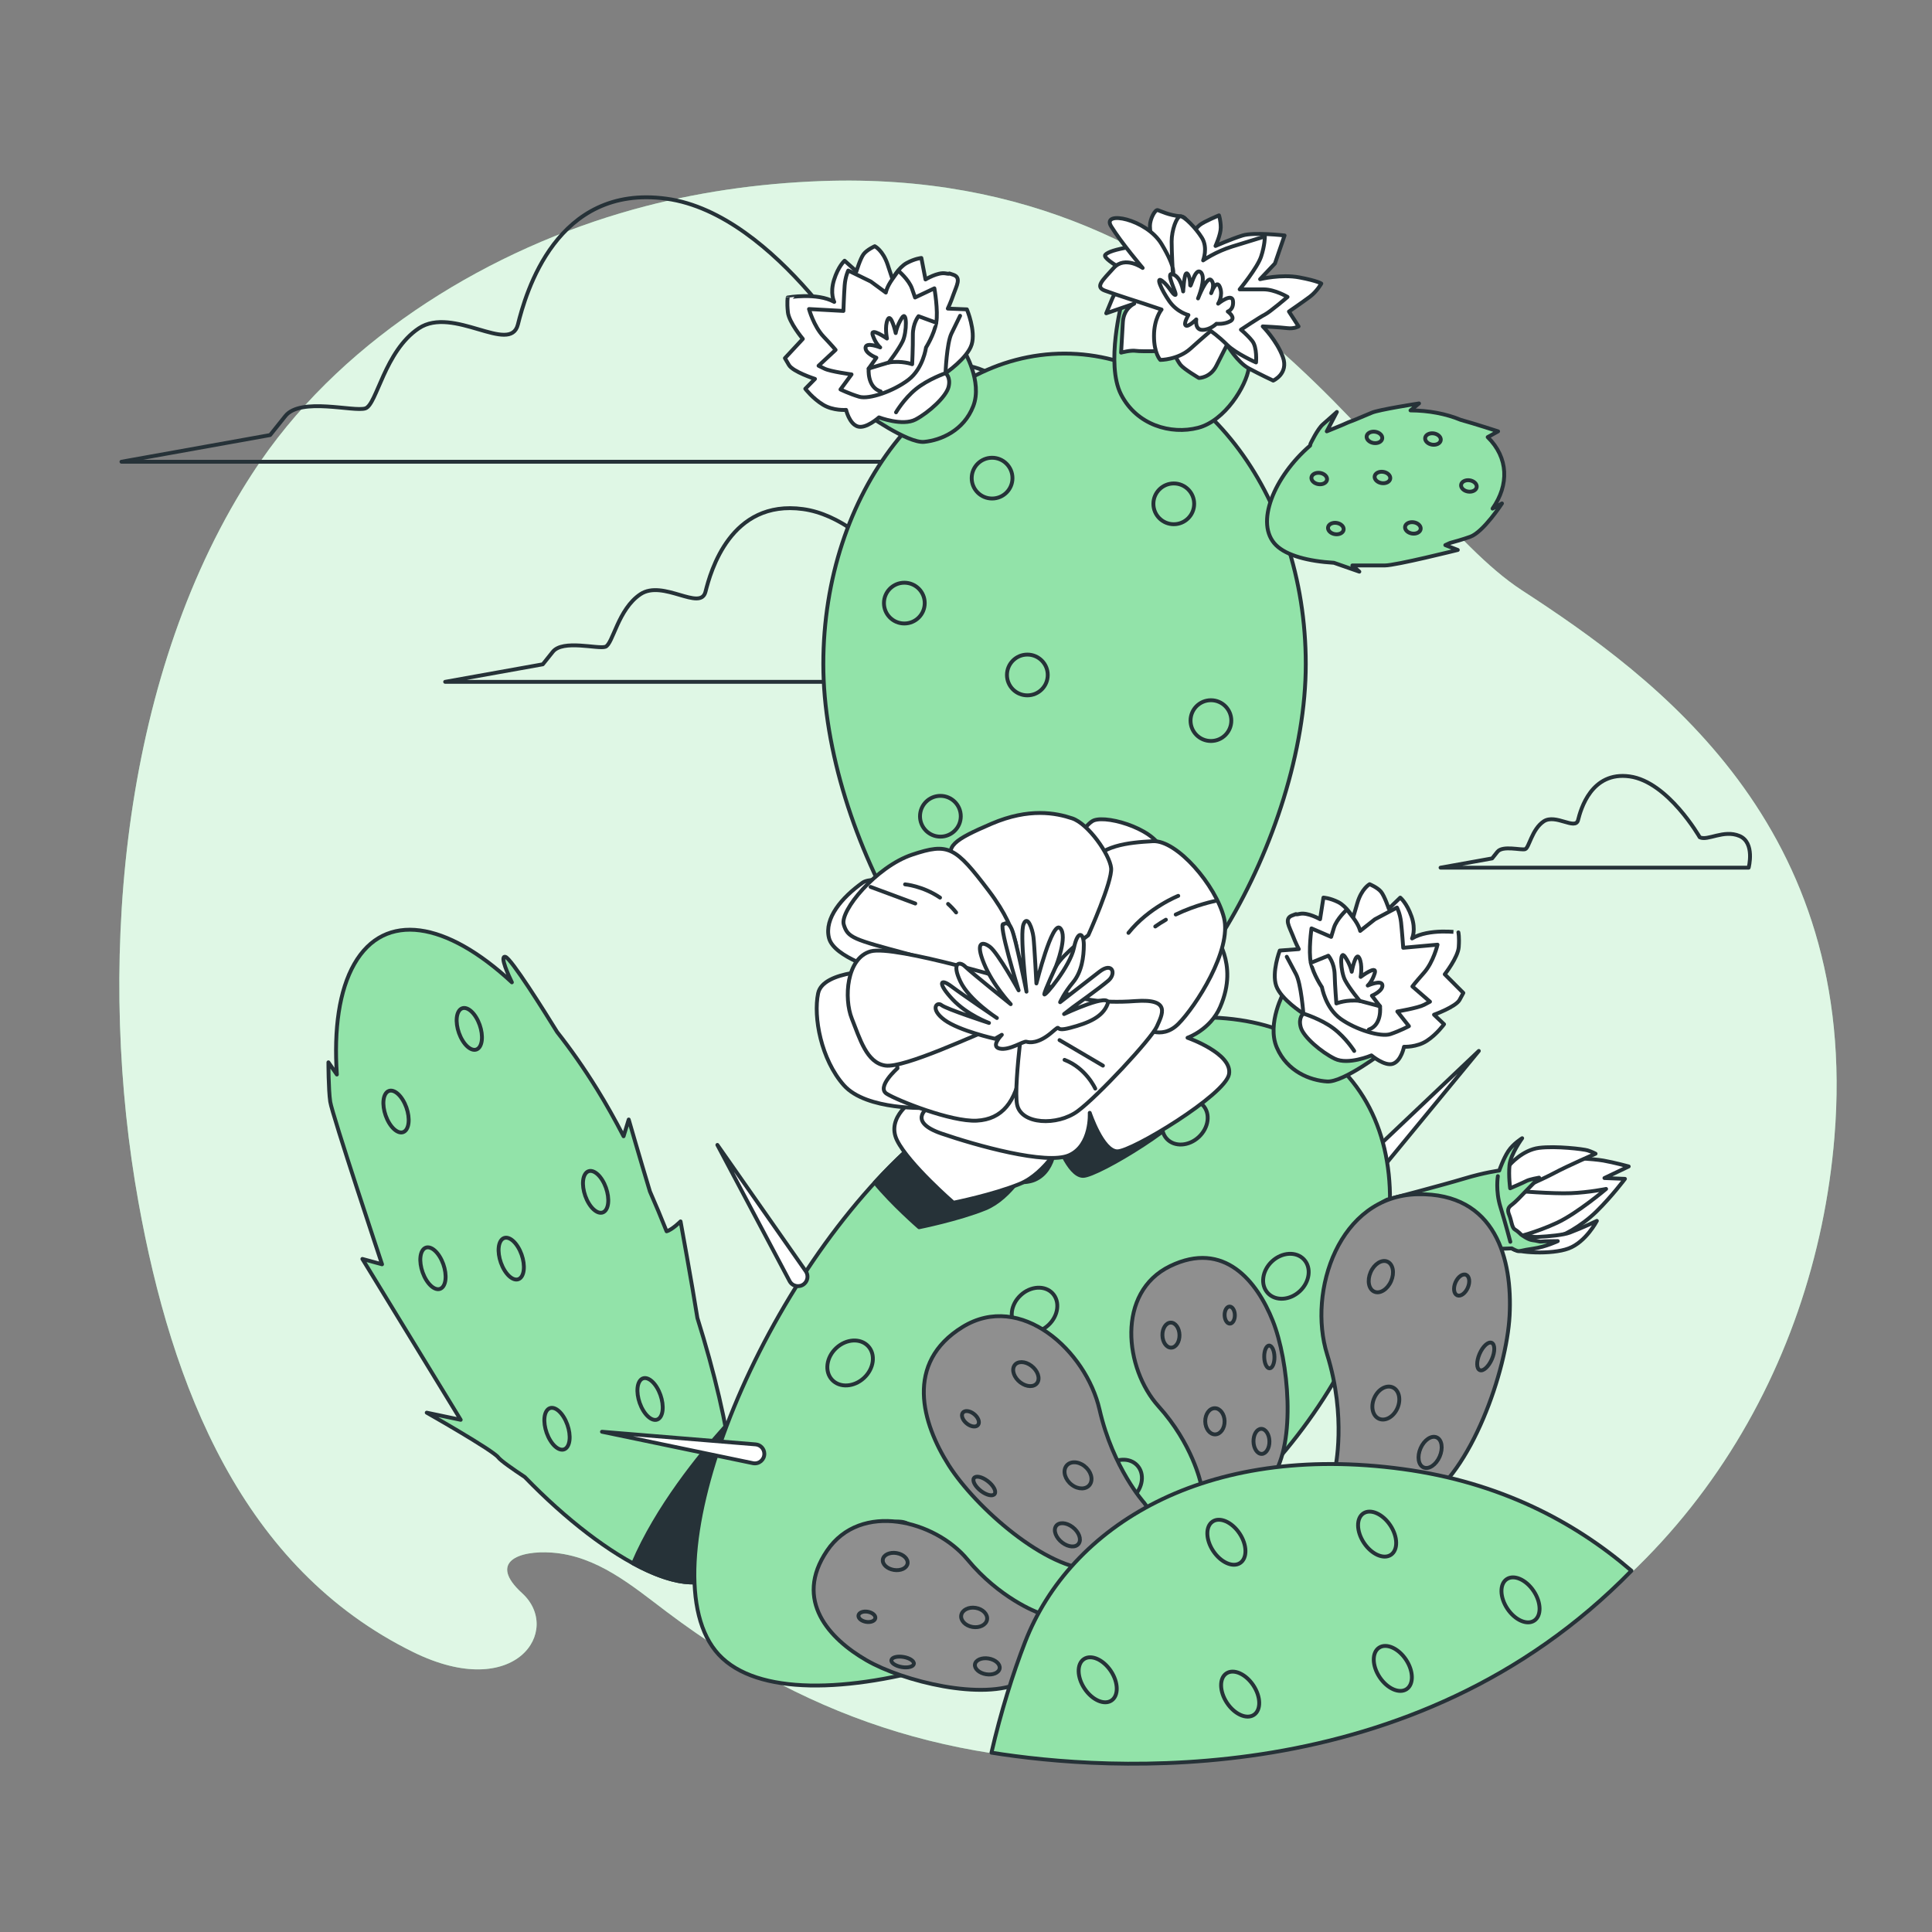 <?xml version="1.0" encoding="utf-8"?>
<!-- Generator: Adobe Illustrator 27.5.0, SVG Export Plug-In . SVG Version: 6.00 Build 0)  -->
<svg version="1.1" xmlns="http://www.w3.org/2000/svg" xmlns:xlink="http://www.w3.org/1999/xlink" x="0px" y="0px"
	 viewBox="0 0 500 500" style="enable-background:new 0 0 500 500;" xml:space="preserve">
<rect x="0" y="0" width="500" height="500" fill="#808080" stroke="none"/>
<g id="Background_Simple">
	<g>
		<path style="fill:#92E3A9;" d="M62.626,126.795c1.556-2.555,3.174-5.063,4.864-7.514c22.511-32.62,59.986-54.954,96.407-65.068
			c15.955-4.438,32.337-6.759,48.69-7.353c107.262-3.844,146.665,83.377,181.224,105.866
			c34.559,22.489,87.591,60.901,80.936,141.592c-5.049,61.352-40.438,120.015-105.072,146.71c-7.119,2.949-14.599,5.51-22.431,7.633
			c-14.569,3.953-30.359,6.435-47.372,7.181c-48.866,2.147-88.543-9.47-127.354-38.723c-9.022-6.8-17.995-14.47-29.702-15.31
			c-8.51-0.611-16.578,2.404-7.683,10.515c10.454,9.533-1.608,28.283-28.147,15.257c-44.325-21.757-62.558-68.698-71.148-116.43
			C25.295,252.564,30.406,179.702,62.626,126.795z"/>
		<path style="opacity:0.7;fill:#FFFFFF;" d="M62.626,126.795c1.556-2.555,3.174-5.063,4.864-7.514
			c22.511-32.62,59.986-54.954,96.407-65.068c15.955-4.438,32.337-6.759,48.69-7.353c107.262-3.844,146.665,83.377,181.224,105.866
			c34.559,22.489,87.591,60.901,80.936,141.592c-5.049,61.352-40.438,120.015-105.072,146.71c-7.119,2.949-14.599,5.51-22.431,7.633
			c-14.569,3.953-30.359,6.435-47.372,7.181c-48.866,2.147-88.543-9.47-127.354-38.723c-9.022-6.8-17.995-14.47-29.702-15.31
			c-8.51-0.611-16.578,2.404-7.683,10.515c10.454,9.533-1.608,28.283-28.147,15.257c-44.325-21.757-62.558-68.698-71.148-116.43
			C25.295,252.564,30.406,179.702,62.626,126.795z"/>
	</g>
</g>
<g id="Clouds">
	<path style="fill:none;stroke:#263238;stroke-linecap:round;stroke-linejoin:round;stroke-miterlimit:10;" d="M224.791,96.808
		c0,0-23.676-41.433-52.285-45.379c-28.609-3.946-36.501,24.663-38.474,32.555c-1.973,7.892-16.771-4.933-25.649,0.986
		c-8.878,5.919-10.852,19.73-13.811,20.717c-2.96,0.987-16.771-2.959-20.717,1.973c-3.946,4.933-3.946,4.933-3.946,4.933
		l-38.474,6.906h229.856c0,0,4.932-18.744-6.906-23.676C242.549,90.889,230.71,99.768,224.791,96.808z"/>
	<path style="fill:none;stroke:#263238;stroke-linecap:round;stroke-linejoin:round;stroke-miterlimit:10;" d="M242.186,161.558
		c0,0-15.549-27.21-34.337-29.802c-18.788-2.591-23.971,16.197-25.267,21.38c-1.296,5.183-11.014-3.239-16.844,0.648
		c-5.831,3.887-7.127,12.957-9.07,13.605c-1.944,0.648-11.014-1.944-13.605,1.296c-2.591,3.239-2.591,3.239-2.591,3.239
		l-25.267,4.535h150.953c0,0,3.239-12.309-4.535-15.549C253.847,157.671,246.073,163.502,242.186,161.558z"/>
	<path style="fill:none;stroke:#263238;stroke-linecap:round;stroke-linejoin:round;stroke-miterlimit:10;" d="M439.888,216.68
		c0,0-8.214-14.374-18.138-15.743c-9.925-1.369-12.663,8.556-13.347,11.294c-0.684,2.738-5.818-1.711-8.898,0.342
		c-3.08,2.053-3.764,6.845-4.791,7.187c-1.027,0.342-5.818-1.027-7.187,0.684c-1.369,1.711-1.369,1.711-1.369,1.711l-13.347,2.396
		h79.74c0,0,1.711-6.502-2.396-8.214C446.048,214.627,441.941,217.707,439.888,216.68z"/>
</g>
<g id="Cactus">
	<g>
		<g>
			<path style="fill:#92E3A9;stroke:#263238;stroke-linecap:round;stroke-linejoin:round;stroke-miterlimit:10;" d="
				M180.487,341.103c-1.406-8.9-4.359-25.005-4.359-25.005s-2.181,2.176-3.613,2.56c-1.386-3.489-2.828-6.937-4.316-10.313
				c-2.507-8.276-5.486-18.615-5.486-18.615l-1.333,4.332c-2.232-4.307-4.526-8.391-6.861-12.162
				c-3.365-5.436-6.83-10.372-10.328-14.811c-3.401-5.502-11.923-19.087-13.398-19.456c-1.61-0.402,0.98,5.144,1.681,6.593
				c-16.88-15.702-32.894-18.544-40.781-4.749c-3.908,6.835-5.309,16.859-4.513,28.607l-2.185-3.157c0,0,0,6.939,0.463,10.177
				c0.463,3.238,13.416,42.097,13.416,42.097l-5.089-1.388l25.443,41.634l-8.79-1.85c0,0,17.116,9.715,18.504,11.565
				c0.625,0.834,3.693,2.983,6.875,5.092c21.459,22.148,45.233,34.618,52.084,22.636
				C193.29,395.465,189.269,369.056,180.487,341.103z"/>
			<path style="fill:#263238;stroke:#263238;stroke-linecap:round;stroke-linejoin:round;stroke-miterlimit:10;" d="
				M187.901,404.889c3.508-6.136,3.025-19.473-0.16-35.746c-6.6,7.35-17.732,20.998-23.882,35.469
				C174.926,410.638,184.066,411.597,187.901,404.889z"/>
			<path style="fill:#92E3A9;stroke:#263238;stroke-linecap:round;stroke-linejoin:round;stroke-miterlimit:10;" d="
				M104.228,284.633c1.534,2.477,2,5.844,1.042,7.52c-0.958,1.676-2.978,1.026-4.512-1.452c-1.534-2.477-2-5.844-1.042-7.52
				C100.675,281.505,102.695,282.155,104.228,284.633z"/>
			<path style="fill:#92E3A9;stroke:#263238;stroke-linecap:round;stroke-linejoin:round;stroke-miterlimit:10;" d="
				M113.785,325.192c1.534,2.477,2,5.844,1.042,7.52c-0.958,1.676-2.978,1.026-4.512-1.452c-1.534-2.477-2-5.844-1.042-7.52
				C110.231,322.064,112.251,322.714,113.785,325.192z"/>
			<path style="fill:#92E3A9;stroke:#263238;stroke-linecap:round;stroke-linejoin:round;stroke-miterlimit:10;" d="
				M134.042,322.697c1.534,2.477,2,5.844,1.042,7.52c-0.958,1.676-2.978,1.026-4.512-1.452c-1.534-2.477-2-5.844-1.042-7.52
				S132.508,320.219,134.042,322.697z"/>
			<path style="fill:#92E3A9;stroke:#263238;stroke-linecap:round;stroke-linejoin:round;stroke-miterlimit:10;" d="
				M145.888,366.729c1.534,2.477,2,5.844,1.042,7.52c-0.958,1.676-2.978,1.026-4.512-1.452c-1.534-2.477-2-5.844-1.042-7.52
				C142.335,363.602,144.354,364.251,145.888,366.729z"/>
			<path style="fill:#92E3A9;stroke:#263238;stroke-linecap:round;stroke-linejoin:round;stroke-miterlimit:10;" d="
				M169.974,359.024c1.534,2.477,2,5.844,1.042,7.52c-0.958,1.676-2.978,1.026-4.512-1.452c-1.534-2.477-2-5.844-1.042-7.52
				C166.421,355.896,168.44,356.546,169.974,359.024z"/>
			<path style="fill:#92E3A9;stroke:#263238;stroke-linecap:round;stroke-linejoin:round;stroke-miterlimit:10;" d="
				M155.881,305.417c1.534,2.477,2,5.844,1.042,7.52c-0.958,1.676-2.978,1.026-4.512-1.452c-1.534-2.477-2-5.844-1.042-7.52
				C152.328,302.289,154.348,302.939,155.881,305.417z"/>
			<path style="fill:#92E3A9;stroke:#263238;stroke-linecap:round;stroke-linejoin:round;stroke-miterlimit:10;" d="
				M123.191,263.246c1.534,2.477,2,5.844,1.042,7.52c-0.958,1.676-2.978,1.026-4.512-1.452c-1.534-2.477-2-5.844-1.042-7.52
				C119.638,260.119,121.658,260.769,123.191,263.246z"/>
		</g>
		<g>
			<g>
				<path style="fill:#92E3A9;stroke:#263238;stroke-linecap:round;stroke-linejoin:round;stroke-miterlimit:10;" d="
					M337.933,171.867c0,44.381-33.697,102.423-62.43,102.423s-62.43-58.042-62.43-102.423c0-44.381,27.951-80.359,62.43-80.359
					S337.933,127.486,337.933,171.867z"/>
				<path style="fill:#92E3A9;stroke:#263238;stroke-linecap:round;stroke-linejoin:round;stroke-miterlimit:10;" d="
					M262.026,123.741c0,2.914-2.362,5.276-5.276,5.276c-2.914,0-5.276-2.362-5.276-5.276c0-2.914,2.362-5.276,5.276-5.276
					C259.664,118.465,262.026,120.827,262.026,123.741z"/>
				<path style="fill:#92E3A9;stroke:#263238;stroke-linecap:round;stroke-linejoin:round;stroke-miterlimit:10;" d="
					M239.318,156.083c0,2.914-2.362,5.276-5.276,5.276c-2.914,0-5.276-2.362-5.276-5.276c0-2.914,2.362-5.276,5.276-5.276
					C236.956,150.807,239.318,153.169,239.318,156.083z"/>
				<path style="fill:#92E3A9;stroke:#263238;stroke-linecap:round;stroke-linejoin:round;stroke-miterlimit:10;" d="
					M271.153,174.681c0,2.914-2.362,5.276-5.276,5.276c-2.914,0-5.276-2.362-5.276-5.276c0-2.914,2.362-5.276,5.276-5.276
					C268.791,169.405,271.153,171.767,271.153,174.681z"/>
				<path style="fill:#92E3A9;stroke:#263238;stroke-linecap:round;stroke-linejoin:round;stroke-miterlimit:10;" d="
					M248.649,211.246c0,2.914-2.362,5.276-5.276,5.276c-2.914,0-5.276-2.362-5.276-5.276c0-2.914,2.362-5.276,5.276-5.276
					C246.287,205.971,248.649,208.333,248.649,211.246z"/>
				<path style="fill:#92E3A9;stroke:#263238;stroke-linecap:round;stroke-linejoin:round;stroke-miterlimit:10;" d="
					M290.784,230.683c0,2.914-2.362,5.276-5.276,5.276s-5.276-2.362-5.276-5.276c0-2.914,2.362-5.276,5.276-5.276
					S290.784,227.77,290.784,230.683z"/>
				<path style="fill:#92E3A9;stroke:#263238;stroke-linecap:round;stroke-linejoin:round;stroke-miterlimit:10;" d="
					M318.663,186.493c0,2.914-2.362,5.276-5.276,5.276c-2.914,0-5.276-2.362-5.276-5.276s2.362-5.276,5.276-5.276
					C316.301,181.217,318.663,183.579,318.663,186.493z"/>
				<path style="fill:#92E3A9;stroke:#263238;stroke-linecap:round;stroke-linejoin:round;stroke-miterlimit:10;" d="
					M309.049,130.393c0,2.914-2.362,5.276-5.276,5.276c-2.914,0-5.276-2.362-5.276-5.276c0-2.914,2.362-5.276,5.276-5.276
					C306.687,125.117,309.049,127.479,309.049,130.393z"/>
			</g>
			<g>
				<path style="fill:#92E3A9;stroke:#263238;stroke-linecap:round;stroke-linejoin:round;stroke-miterlimit:10;" d="
					M385.013,113.124l2.692-1.492c0,0-5.895-1.927-9.675-2.97c-3.838-1.591-8.314-2.423-12.992-2.45l2.203-1.803
					c0,0-10.432,1.605-12.238,2.407c-0.662,0.294-2.405,1.021-4.346,1.823c-1.166,0.413-2.307,0.891-3.429,1.412
					c-2.136,0.877-3.86,1.581-3.86,1.581l2.608-5.016c0,0-2.207,2.006-3.611,3.21c-1.404,1.204-3.21,5.016-3.21,5.016l-0.101,0.481
					c-9.296,8.008-14.436,20.231-8.81,25.773c2.724,2.684,8.35,4.161,14.974,4.555c3.414,1.181,6.577,2.294,6.577,2.294
					l-1.806-1.605c0,0,5.617,0,8.426,0c2.809,0,18.858-4.012,18.858-4.012l-3.227-1.255c0.414-0.18,0.818-0.366,1.212-0.556
					c1.313-0.351,3.267-0.908,5.225-1.599c3.41-1.204,8.225-8.627,8.225-8.627l-2.432,1.337
					C390.562,125.498,390.433,118.463,385.013,113.124z"/>
				<path style="fill:#92E3A9;stroke:#263238;stroke-linecap:round;stroke-linejoin:round;stroke-miterlimit:10;" d="
					M372.118,114.868c-0.873,0.446-2.148,0.248-2.848-0.441c-0.7-0.689-0.559-1.61,0.314-2.055c0.873-0.446,2.148-0.249,2.848,0.441
					C373.131,113.502,372.991,114.422,372.118,114.868z"/>
				<path style="fill:#92E3A9;stroke:#263238;stroke-linecap:round;stroke-linejoin:round;stroke-miterlimit:10;" d="
					M356.972,114.445c-0.873,0.446-2.148,0.249-2.848-0.441s-0.559-1.61,0.314-2.056c0.873-0.446,2.148-0.249,2.848,0.441
					C357.986,113.079,357.845,113.999,356.972,114.445z"/>
				<path style="fill:#92E3A9;stroke:#263238;stroke-linecap:round;stroke-linejoin:round;stroke-miterlimit:10;" d="
					M359.046,124.823c-0.873,0.446-2.148,0.249-2.848-0.441c-0.7-0.689-0.559-1.61,0.314-2.056c0.873-0.446,2.148-0.249,2.848,0.441
					C360.059,123.457,359.919,124.377,359.046,124.823z"/>
				<path style="fill:#92E3A9;stroke:#263238;stroke-linecap:round;stroke-linejoin:round;stroke-miterlimit:10;" d="
					M342.684,125.095c-0.873,0.446-2.148,0.248-2.848-0.441c-0.7-0.689-0.559-1.61,0.314-2.056s2.148-0.249,2.848,0.441
					C343.697,123.729,343.557,124.649,342.684,125.095z"/>
				<path style="fill:#92E3A9;stroke:#263238;stroke-linecap:round;stroke-linejoin:round;stroke-miterlimit:10;" d="
					M346.98,138.038c-0.873,0.446-2.148,0.249-2.848-0.441c-0.7-0.689-0.559-1.61,0.314-2.056c0.873-0.446,2.148-0.249,2.848,0.441
					C347.993,136.672,347.853,137.592,346.98,138.038z"/>
				<path style="fill:#92E3A9;stroke:#263238;stroke-linecap:round;stroke-linejoin:round;stroke-miterlimit:10;" d="
					M366.917,137.871c-0.873,0.446-2.148,0.248-2.848-0.441c-0.7-0.689-0.559-1.61,0.314-2.056c0.873-0.446,2.148-0.248,2.848,0.441
					C367.931,136.505,367.791,137.425,366.917,137.871z"/>
				<path style="fill:#92E3A9;stroke:#263238;stroke-linecap:round;stroke-linejoin:round;stroke-miterlimit:10;" d="
					M381.418,127.011c-0.873,0.446-2.148,0.249-2.848-0.441c-0.7-0.689-0.559-1.61,0.314-2.056s2.148-0.248,2.848,0.441
					C382.432,125.645,382.291,126.565,381.418,127.011z"/>
			</g>
			<g>
				<path style="fill:#92E3A9;stroke:#263238;stroke-linecap:round;stroke-linejoin:round;stroke-miterlimit:10;" d="
					M249.452,90.703c0,0,4.893,8.052,2.425,14.407c-2.467,6.355-8.392,8.82-12.692,9.244c-4.3,0.424-15.267-7.44-15.267-7.44
					l23.988-18.854L249.452,90.703z"/>
				<path style="fill:#FFFFFF;stroke:#263238;stroke-linecap:round;stroke-linejoin:round;stroke-miterlimit:10;" d="
					M215.903,78.133c0,0-1.161-2.14-0.058-5.696c1.103-3.556,2.734-4.965,2.734-4.965l3.066,2.754c0,0,0.979-3.302,1.854-4.45
					c0.875-1.148,2.891-2.055,2.891-2.055s2.11,1.058,3.34,4.777s1.23,3.719,1.23,3.719s1.563-2.987,3.703-4.149
					c2.14-1.161,3.785-1.304,3.785-1.304l1.069,5.559c0,0,3.145-1.931,5.174-1.572c2.029,0.359-0.131-0.379,2.029,0.359
					c2.16,0.738,0.789,2.904,0.052,5.063c-0.738,2.16-1.482,3.686-1.482,3.686l4.939,0.203c0,0,2.335,5.546,1.232,9.102
					c-1.103,3.556-6.761,7.411-6.761,7.411s1.403,0.998,0.796,3.536s-5.123,6.635-8.522,8.442c-3.4,1.807-9.5-0.536-9.5-0.536
					s-3.387,3.073-5.546,2.335s-2.955-4.274-2.955-4.274s-3.289,0.287-5.964-1.332c-2.675-1.618-4.6-4.131-4.6-4.131l2.506-2.557
					c0,0-5.715-1.841-6.746-3.603s-1.031-1.762-1.031-1.762l4.633-4.984c0,0-3.588-4.268-3.868-6.923
					c-0.28-2.656-0.039-3.797-0.039-3.797S211.447,75.646,215.903,78.133z"/>
				<path style="fill:#FFFFFF;stroke:#263238;stroke-linecap:round;stroke-linejoin:round;stroke-miterlimit:10;" d="
					M218.275,80.471c0,0,0.15-4.258,0.32-6.581c0.17-2.323,0.928-3.879,0.928-3.879s4.278,2.085,5.833,2.843l3.899,2.862
					c0,0,0.18-1.356,1.706-3.5c1.526-2.144,1.526-2.144,1.526-2.144s2.732,2.294,3.529,4.607c0.798,2.313,0.798,2.313,0.798,2.313
					l5.006-2.373c0,0,1.026,5.794,0.478,8.895c-0.549,3.101-2.643,6.411-2.643,6.411s-0.719,5.425-4.558,8.366
					c-3.84,2.941-10.202,5.134-12.725,4.386s-4.856-1.885-4.856-1.885l2.862-3.899c0,0-5.425-0.719-6.98-1.477
					c-1.555-0.758-1.555-0.758-1.555-0.758l4.408-4.108c0,0-0.588-0.768-3.131-3.451c-2.542-2.683-3.748-7.12-3.748-7.12
					L218.275,80.471z"/>
				<path style="fill:#FFFFFF;stroke:#263238;stroke-linecap:round;stroke-linejoin:round;stroke-miterlimit:10;" d="
					M242.296,83.515l-4.582-1.68c0,0-1.501,1.788-1.469,4.952c0.032,3.164-0.177,7.471-0.177,7.471s-2.669-0.986-6.081-0.444
					c-3.413,0.541-5.174,1.572-5.174,1.572s-0.457,4.815,3.098,5.918"/>
				<path style="fill:#FFFFFF;stroke:#263238;stroke-linecap:round;stroke-linejoin:round;stroke-miterlimit:10;" d="
					M231.892,106.707c0,0,1.99-3.438,5.129-6.002c3.139-2.564,7.68-4.129,7.68-4.129s0.301-7.725,1.541-10.27
					c1.24-2.545,2.232-4.58,2.232-4.58"/>
				<path style="fill:#FFFFFF;stroke:#263238;stroke-linecap:round;stroke-linejoin:round;stroke-miterlimit:10;" d="
					M229.988,93.813c0,0,2.499-3.19,3.615-5.48c1.116-2.29,1.182-8.241-0.189-6.075c-1.37,2.166-1.605,3.941-1.605,3.941
					s-1.193-5.305-2.061-3.524c-0.868,1.781-0.203,4.939-0.203,4.939s-4.463-3.119-3.68-0.849s1.931,3.145,1.931,3.145
					s-3.686-1.482-3.798,0.039c-0.111,1.52,2.812,2.63,2.812,2.63l-1.997,2.805L229.988,93.813z"/>
			</g>
			<g>
				<path style="fill:#92E3A9;stroke:#263238;stroke-linecap:round;stroke-linejoin:round;stroke-miterlimit:10;" d="
					M290.367,78.136c0,0-4.299,16.064-0.226,23.983c4.073,7.919,12.897,10.408,19.911,8.598c7.014-1.81,12.444-10.86,13.123-15.386
					c0.679-4.525,0.453-11.992-9.503-17.196C303.716,72.932,292.177,74.063,290.367,78.136z"/>
				<g>
					<path style="fill:#FFFFFF;stroke:#263238;stroke-linecap:round;stroke-linejoin:round;stroke-miterlimit:10;" d="
						M293.535,78.588c0,0-2.715,1.131-2.941,4.751c-0.226,3.62-0.453,7.919-0.453,7.919s2.489-0.679,3.846-0.452
						c1.358,0.226,9.503,0,9.503,0s1.131,2.489,2.036,3.62c0.905,1.131,4.751,3.394,4.751,3.394s2.941,0,4.525-3.168
						c1.584-3.168,2.761-5.417,2.761-5.417s2.669,4.512,5.61,6.096c2.941,1.584,6.335,3.168,6.335,3.168s4.073-1.81,2.489-6.109
						s-5.204-7.919-5.204-7.919s4.525,0.226,6.335,0.452c1.81,0.226,2.941-0.452,2.941-0.452l-2.489-3.846
						c0,0,3.62-2.489,5.43-3.846c1.81-1.357,2.941-3.394,2.941-3.394s-0.905-0.679-5.657-1.584
						c-4.751-0.905-10.182,0.452-10.182,0.452l3.846-4.073l2.489-7.24c0,0-7.919-0.905-10.86,0
						c-2.941,0.905-7.014,2.715-7.014,2.715s1.358-2.941,1.358-4.751c0-1.81-0.453-3.168-0.453-3.168s-3.846,1.584-4.978,2.489
						c-1.131,0.905-2.941,3.394-2.941,3.394s0.854-5.398-2.062-5.64c-2.916-0.243-5.178-1.374-5.857-1.6
						c-0.679-0.226-2.036,2.263-2.036,4.073c0,1.81,0.905,6.788,0.905,6.788s-1.81-2.036-5.883-1.357
						c-4.073,0.679-5.883,1.357-6.561,2.036c-0.679,0.679,2.263,2.489,4.073,3.62c1.81,1.131,4.525,2.715,4.525,2.715
						s-5.204,1.131-6.788,4.978c-1.584,3.846-1.584,3.846-1.584,3.846L293.535,78.588z"/>
					<path style="fill:#FFFFFF;stroke:#263238;stroke-linecap:round;stroke-linejoin:round;stroke-miterlimit:10;" d="
						M303.545,70.977c0,0,0.978-1.304-2.934-7.825c-3.913-6.521-15.65-8.803-13.042-4.565c2.608,4.239,8.151,10.759,8.151,10.759
						s-4.565-3.26-7.499,0c-2.934,3.26-4.891,4.891-2.282,5.869c2.608,0.978,9.781,3.26,9.781,3.26l4.891,1.63
						c0,0-1.956,2.282-1.956,6.847c0,4.565,1.63,6.195,1.63,6.195s4.565,0,7.825-2.934c3.26-2.934,5.217-4.565,5.217-4.565
						s1.956,1.304,4.239,3.587c2.282,2.282,7.499,4.565,7.499,4.565s0.326-3.913-0.978-5.543c-1.304-1.63-2.934-2.934-2.934-2.934
						s4.891-3.261,6.195-3.912c1.304-0.652,5.869-4.565,5.869-4.565s-3.26-1.956-6.195-1.956c-2.934,0-6.195,0-6.195,0
						s4.565-5.543,5.543-8.477c0.978-2.934,0.978-5.217,0.978-5.217s-4.239,1.304-8.477,2.608c-4.239,1.304-7.499,3.586-7.499,3.586
						s1.304-3.26-0.326-5.869c-1.63-2.608-4.565-5.543-5.543-5.543c-0.978,0-2.282,3.586-2.282,6.521
						C303.219,65.434,303.545,70.977,303.545,70.977z"/>
					<path style="fill:none;stroke:#263238;stroke-linecap:round;stroke-linejoin:round;stroke-miterlimit:10;" d="M307.563,81.53
						c0,0-2.941-0.679-4.978-3.62c-2.036-2.941-3.62-6.562-1.81-5.204c1.81,1.357,2.715,3.62,3.394,3.62s-2.832-6.173-0.624-5.349
						c2.208,0.824,2.66,4.444,2.66,4.444s0.226-3.846,0.679-4.525c0.453-0.679,1.131,0.905,1.131,2.715
						c0,1.81,1.131-4.525,2.715-3.168c1.584,1.357-0.679,6.788-0.679,6.788s2.263-5.883,3.394-4.751c1.131,1.131,0,3.394,0,3.394
						s1.358-3.846,2.263-1.584c0.905,2.263-0.453,4.299-0.453,4.299s3.62-2.941,3.846-0.679c0.226,2.263-1.358,2.715-1.358,2.715
						s2.263,1.584,0.679,2.489c-1.584,0.905-3.62,0.679-3.62,0.679s-1.584,1.584-3.62,1.584c-2.036,0-1.584-2.715-1.584-2.715
						s-2.036,2.036-2.715,1.584S307.563,81.53,307.563,81.53z"/>
				</g>
			</g>
		</g>
		<g>
			<g>
				<path style="fill:#FFFFFF;stroke:#263238;stroke-linecap:round;stroke-linejoin:round;stroke-miterlimit:10;" d="
					M353.774,299.434l28.944-27.453l-25.353,30.8c-0.804,0.977-2.218,1.184-3.268,0.479l0,0
					C352.788,302.383,352.631,300.518,353.774,299.434z"/>
				<g>
					<path style="fill:#92E3A9;stroke:#263238;stroke-linecap:round;stroke-linejoin:round;stroke-miterlimit:10;" d="
						M319.313,389.5c-39.324,36.588-113.706,59.769-133.278,38.733c-19.572-21.035,8.901-93.556,48.225-130.145
						c39.324-36.589,90.242-45.786,113.728-20.544C371.474,302.788,358.636,352.912,319.313,389.5z"/>
					<path style="fill:#263238;stroke:#263238;stroke-linecap:round;stroke-linejoin:round;stroke-miterlimit:10;" d="
						M226.393,306.038c4.536,5.56,11.473,11.573,11.473,11.573s10.225-2.045,17.126-4.857c3.358-1.368,6.165-4.187,8.169-6.722
						c1.889,0.007,3.48-0.198,4.612-0.691c5.879-2.556,5.368-10.991,5.368-10.991s3.323,9.969,7.157,9.969
						c3.834,0,27.862-14.57,28.885-19.938c1.022-5.368-10.736-9.458-10.736-9.458s5.879-2.045,8.435-7.924
						c0.551-1.268,0.952-2.472,1.244-3.621c-23.296,1.018-50.608,13.07-73.867,34.711
						C231.582,300.58,228.958,303.242,226.393,306.038z"/>
					<path style="fill:#92E3A9;stroke:#263238;stroke-linecap:round;stroke-linejoin:round;stroke-miterlimit:10;" d="
						M310.248,294.253c-2.582,2.402-6.283,2.62-8.268,0.487c-1.985-2.133-1.501-5.81,1.081-8.212
						c2.582-2.402,6.283-2.62,8.268-0.487C313.313,288.174,312.83,291.851,310.248,294.253z"/>
					<path style="fill:#92E3A9;stroke:#263238;stroke-linecap:round;stroke-linejoin:round;stroke-miterlimit:10;" d="
						M266.123,304.291c-2.582,2.402-6.283,2.62-8.268,0.487c-1.985-2.133-1.501-5.81,1.081-8.212
						c2.582-2.402,6.283-2.62,8.268-0.487C269.188,298.213,268.704,301.889,266.123,304.291z"/>
					<path style="fill:#92E3A9;stroke:#263238;stroke-linecap:round;stroke-linejoin:round;stroke-miterlimit:10;" d="
						M271.33,342.931c-2.582,2.402-6.283,2.62-8.268,0.487c-1.985-2.133-1.501-5.81,1.081-8.212c2.582-2.402,6.283-2.62,8.268-0.487
						C274.395,336.852,273.911,340.528,271.33,342.931z"/>
					<path style="fill:#92E3A9;stroke:#263238;stroke-linecap:round;stroke-linejoin:round;stroke-miterlimit:10;" d="
						M223.602,356.6c-2.582,2.402-6.284,2.62-8.268,0.487c-1.985-2.133-1.501-5.81,1.081-8.212c2.582-2.402,6.283-2.62,8.268-0.487
						C226.667,350.521,226.183,354.198,223.602,356.6z"/>
					<path style="fill:#92E3A9;stroke:#263238;stroke-linecap:round;stroke-linejoin:round;stroke-miterlimit:10;" d="
						M235.081,403.472c-2.582,2.402-6.283,2.62-8.268,0.487c-1.985-2.133-1.501-5.81,1.081-8.212
						c2.582-2.402,6.283-2.62,8.268-0.487C238.147,397.394,237.663,401.07,235.081,403.472z"/>
					<path style="fill:#92E3A9;stroke:#263238;stroke-linecap:round;stroke-linejoin:round;stroke-miterlimit:10;" d="
						M293.227,387.451c-2.582,2.402-6.283,2.62-8.268,0.487c-1.985-2.133-1.501-5.81,1.081-8.212
						c2.582-2.402,6.283-2.62,8.268-0.487C296.293,381.372,295.809,385.049,293.227,387.451z"/>
					<path style="fill:#92E3A9;stroke:#263238;stroke-linecap:round;stroke-linejoin:round;stroke-miterlimit:10;" d="
						M336.385,334.162c-2.582,2.402-6.284,2.62-8.268,0.487c-1.985-2.133-1.501-5.81,1.081-8.212
						c2.582-2.402,6.284-2.62,8.268-0.487C339.451,328.083,338.967,331.76,336.385,334.162z"/>
				</g>
				<path style="fill:#FFFFFF;stroke:#263238;stroke-linecap:round;stroke-linejoin:round;stroke-miterlimit:10;" d="
					M204.346,331.55l-18.69-35.244l22.877,32.681c0.725,1.036,0.546,2.454-0.414,3.277l0,0
					C206.923,333.29,205.085,332.942,204.346,331.55z"/>
				<path style="fill:#FFFFFF;stroke:#263238;stroke-linecap:round;stroke-linejoin:round;stroke-miterlimit:10;" d="
					M278.002,412.561l39.389,6.321l-39.867-1.435c-1.264-0.046-2.288-1.043-2.366-2.305l0,0
					C275.061,413.569,276.446,412.312,278.002,412.561z"/>
				<path style="fill:#FFFFFF;stroke:#263238;stroke-linecap:round;stroke-linejoin:round;stroke-miterlimit:10;" d="
					M348.022,343.956l39.389,6.321l-39.867-1.435c-1.264-0.046-2.288-1.043-2.366-2.305v0
					C345.081,344.963,346.467,343.706,348.022,343.956z"/>
				<path style="fill:#FFFFFF;stroke:#263238;stroke-linecap:round;stroke-linejoin:round;stroke-miterlimit:10;" d="
					M194.849,378.666l-39.056-8.127l39.758,3.268c1.261,0.104,2.237,1.147,2.257,2.412l0,0
					C197.833,377.795,196.391,378.987,194.849,378.666z"/>
			</g>
			<g>
				<path style="fill:#92E3A9;stroke:#263238;stroke-linecap:round;stroke-linejoin:round;stroke-miterlimit:10;" d="
					M332.353,256.613c0,0-4.605,8.22-1.915,14.484c2.69,6.264,8.698,8.519,13.01,8.79c4.312,0.271,14.995-7.975,14.995-7.975
					l-24.638-17.995L332.353,256.613z"/>
				<path style="fill:#FFFFFF;stroke:#263238;stroke-linecap:round;stroke-linejoin:round;stroke-miterlimit:10;" d="
					M365.437,242.865c0,0,1.085-2.18-0.143-5.695c-1.228-3.515-2.908-4.865-2.908-4.865l-2.967,2.86c0,0-1.095-3.265-2.01-4.382
					c-0.915-1.117-2.962-1.952-2.962-1.952s-2.072,1.132-3.169,4.892c-1.098,3.76-1.098,3.76-1.098,3.76s-1.667-2.93-3.847-4.015
					c-2.18-1.085-3.828-1.17-3.828-1.17l-0.872,5.594c0,0-3.211-1.819-5.227-1.388c-2.015,0.431,0.117-0.383-2.015,0.431
					c-2.132,0.813-0.686,2.93,0.127,5.062c0.813,2.132,1.611,3.632,1.611,3.632l-4.929,0.377c0,0-2.138,5.625-0.91,9.14
					c1.228,3.515,7.018,7.168,7.018,7.168s-1.367,1.047-0.67,3.562c0.696,2.515,5.354,6.45,8.815,8.136s9.475-0.871,9.475-0.871
					s3.493,2.951,5.625,2.138c2.132-0.813,2.802-4.376,2.802-4.376s3.297,0.17,5.913-1.542c2.616-1.712,4.451-4.291,4.451-4.291
					l-2.595-2.467c0,0,5.647-2.041,6.615-3.839c0.968-1.797,0.968-1.797,0.968-1.797l-4.806-4.818c0,0,3.435-4.392,3.621-7.055
					c0.186-2.664-0.095-3.796-0.095-3.796S369.803,240.223,365.437,242.865z"/>
				<path style="fill:#FFFFFF;stroke:#263238;stroke-linecap:round;stroke-linejoin:round;stroke-miterlimit:10;" d="
					M363.15,245.286c0,0-0.3-4.25-0.552-6.566c-0.252-2.316-1.064-3.844-1.064-3.844s-4.201,2.234-5.729,3.047l-3.795,2.998
					c0,0-0.228-1.349-1.828-3.438s-1.601-2.089-1.601-2.089s-2.649,2.389-3.365,4.729c-0.715,2.34-0.715,2.34-0.715,2.34
					l-5.087-2.194c0,0-0.821,5.826-0.163,8.906c0.658,3.08,2.868,6.314,2.868,6.314s0.91,5.396,4.851,8.2
					c3.941,2.804,10.377,4.771,12.871,3.934c2.495-0.837,4.787-2.056,4.787-2.056l-2.998-3.795c0,0,5.396-0.91,6.923-1.722
					c1.528-0.813,1.528-0.813,1.528-0.813l-4.55-3.95c0,0,0.561-0.788,3.007-3.559c2.446-2.771,3.495-7.248,3.495-7.248
					L363.15,245.286z"/>
				<path style="fill:#FFFFFF;stroke:#263238;stroke-linecap:round;stroke-linejoin:round;stroke-miterlimit:10;" d="
					M339.25,249.176l4.519-1.841c0,0,1.563,1.734,1.643,4.897s0.441,7.46,0.441,7.46s2.632-1.079,6.062-0.659
					c3.429,0.42,5.227,1.388,5.227,1.388s0.627,4.796-2.888,6.024"/>
				<path style="fill:#FFFFFF;stroke:#263238;stroke-linecap:round;stroke-linejoin:round;stroke-miterlimit:10;" d="
					M350.468,271.986c0,0-2.111-3.366-5.338-5.817c-3.227-2.451-7.821-3.855-7.821-3.855s-0.574-7.71-1.903-10.209
					s-2.392-4.498-2.392-4.498"/>
				<path style="fill:#FFFFFF;stroke:#263238;stroke-linecap:round;stroke-linejoin:round;stroke-miterlimit:10;" d="
					M351.915,259.033c0,0-2.611-3.1-3.807-5.349c-1.196-2.249-1.472-8.194-0.026-6.077c1.446,2.116,1.744,3.882,1.744,3.882
					s1.005-5.344,1.936-3.594c0.93,1.749,0.377,4.929,0.377,4.929s4.35-3.275,3.648-0.978c-0.702,2.297-1.819,3.211-1.819,3.211
					s3.632-1.611,3.796-0.095c0.165,1.515-2.717,2.727-2.717,2.727l2.095,2.733L351.915,259.033z"/>
			</g>
			<g>
				<path style="fill:#FFFFFF;stroke:#263238;stroke-linecap:round;stroke-linejoin:round;stroke-miterlimit:10;" d="
					M405.389,299.56c0,0,6.799,0.308,9.571,0.798c2.772,0.49,6.549,1.518,6.549,1.518l-6.283,3.002l5.311,0.208
					c0,0-3.343,4.477-7.337,8.406c-3.995,3.929-9.292,6.762-11.338,6.96c-2.046,0.198-7.933-0.419-9.823-2.276
					c-1.89-1.858-2.603-7.214-1.212-10.647c1.391-3.433,4.354-6.273,6.167-7.242C398.805,299.316,405.389,299.56,405.389,299.56z"/>
				<path style="fill:#FFFFFF;stroke:#263238;stroke-linecap:round;stroke-linejoin:round;stroke-miterlimit:10;" d="
					M390.661,301.521c0,0,3.288-3.91,7.658-4.454c4.37-0.544,11.467,0.322,12.537,0.646c1.07,0.324,2.075,0.862,2.075,0.862
					s-7.269,3.17-10.615,4.96c-3.346,1.789-10.057,4.661-10.057,4.661s9.571,0.798,14.304,0.597
					c4.733-0.201,9.094-1.099,9.094-1.099s-7.395,6.286-12.703,8.766c-5.307,2.48-10.858,3.835-10.858,3.835
					s10.751-0.012,14.181-1.309c3.43-1.297,6.99-3.021,6.99-3.021s-2.821,5.453-7.302,7.132c-4.481,1.679-13.409,1.076-14.712-0.02
					c-1.303-1.096-3.193-2.954-3.193-2.954s-1.309-6.471-1.507-8.517c-0.198-2.046-0.061-4.808-0.061-4.808L390.661,301.521z"/>
				<path style="fill:#92E3A9;stroke:#263238;stroke-linecap:round;stroke-linejoin:round;stroke-miterlimit:10;" d="
					M358.978,310.464c0,0,14.503-3.802,19.88-5.429c5.377-1.626,9.154-2.098,9.154-2.098s1.047-3.07,2.338-5.015
					c1.29-1.945,3.586-3.352,3.586-3.352s-2.999,4.114-3.275,6.951c-0.276,2.837,0.165,6.008,0.165,6.008s3.356-1.436,4.192-1.883
					c0.836-0.447,3.3-0.869,3.3-0.869s-2.685,2.691-3.716,3.78c-1.031,1.089-2.406,2.542-3.307,3.203
					c-0.901,0.661-1.31,1.238-0.704,2.707c0.606,1.469,0.655,3.236,1.446,3.709c0.791,0.473,1.592,1.3,1.592,1.3
					s1.806,1.365,2.94,1.475c1.135,0.11,1.851,0.444,2.344,0.36s4.241-0.116,4.241-0.116s-3.142,1.501-6.312,1.942
					c-3.171,0.441-3.515,0.804-4.156,0.609c-0.642-0.194-1.433-0.668-1.433-0.668s-10.382,0.48-16.762-0.052
					c-6.38-0.532-10.236-0.054-14.73-1.416c-4.493-1.362-5.035-3.045-5.466-5.862C353.864,312.93,358.978,310.464,358.978,310.464z"
					/>
				<path style="fill:none;stroke:#263238;stroke-linecap:round;stroke-linejoin:round;stroke-miterlimit:10;" d="M390.873,321.377
					c0,0-1.251-4.813-2.56-9.027c-1.309-4.214-0.666-7.961-0.666-7.961"/>
			</g>
			<g>
				<path style="fill:#FFFFFF;stroke:#263238;stroke-linecap:round;stroke-linejoin:round;stroke-miterlimit:10;" d="
					M236.779,284.421c0,0-7.668,4.601-4.601,10.736c3.067,6.135,14.57,16.104,14.57,16.104s10.225-2.045,17.126-4.857
					c6.902-2.812,11.503-11.758,11.503-11.758S244.703,279.82,236.779,284.421z"/>
				<path style="fill:#FFFFFF;stroke:#263238;stroke-linecap:round;stroke-linejoin:round;stroke-miterlimit:10;" d="
					M228.088,251.191c0,0-15.081-0.256-16.359,5.879c-1.278,6.135,0.767,17.126,6.646,23.772c5.879,6.646,21.727,5.879,21.727,5.879
					s-5.368,3.579,3.579,6.646c8.947,3.067,27.095,8.18,32.974,5.624c5.879-2.556,5.368-10.992,5.368-10.992
					s3.323,9.969,7.157,9.969c3.834,0,27.862-14.57,28.885-19.938c1.022-5.368-10.736-9.458-10.736-9.458s5.879-2.045,8.435-7.924
					c2.556-5.879,2.045-10.48,1.022-13.803c-1.022-3.323-2.301-3.834-3.323-3.579s-22.75,0.767-22.75,0.767
					s10.225-17.638,9.969-23.261c-0.256-5.624-13.803-9.969-17.638-8.435c-3.834,1.534-13.548,20.705-14.059,22.239
					c-0.511,1.534-40.387-9.969-45.755-6.135c-5.368,3.834-9.969,9.202-8.691,14.314
					C215.818,247.867,228.088,251.191,228.088,251.191z"/>
				<path style="fill:#FFFFFF;stroke:#263238;stroke-linecap:round;stroke-linejoin:round;stroke-miterlimit:10;" d="
					M295.555,265.684c0,0,4.868,3.825,9.388-0.695c4.52-4.52,13.909-19.124,11.822-27.469c-2.086-8.345-12.17-20.167-18.429-19.82
					c-6.259,0.348-13.909,1.043-16.69,6.607c-2.782,5.563-10.431,20.515-13.909,23.992c-3.477,3.477-2.086,7.302,4.173,10.779
					C278.17,262.554,295.555,265.684,295.555,265.684z"/>
				<path style="fill:#FFFFFF;stroke:#263238;stroke-linecap:round;stroke-linejoin:round;stroke-miterlimit:10;" d="
					M281.647,242.039c0,0,6.259-13.909,5.911-17.386c-0.348-3.477-5.911-11.475-10.084-12.865
					c-4.173-1.391-11.127-2.782-20.863,1.391c-9.736,4.173-12.17,5.911-9.736,10.084c2.434,4.173,14.256,21.558,16.343,25.383
					c2.086,3.825,7.997,4.868,10.084,1.391C275.388,246.559,281.647,242.039,281.647,242.039z"/>
				<path style="fill:#FFFFFF;stroke:#263238;stroke-linecap:round;stroke-linejoin:round;stroke-miterlimit:10;" d="
					M263.218,248.645c0,0,1.391-6.607-7.302-18.081c-8.693-11.475-10.431-12.518-19.82-9.388
					c-9.388,3.13-18.777,14.604-17.734,18.081c1.043,3.477,2.434,3.825,16.69,7.65c14.256,3.825,24.34,10.084,26.426,8.693
					C263.566,254.209,263.218,248.645,263.218,248.645z"/>
				<path style="fill:#FFFFFF;stroke:#263238;stroke-linecap:round;stroke-linejoin:round;stroke-miterlimit:10;" d="
					M232.271,276.463c0,0-5.563,4.868-2.782,6.607c2.782,1.738,16.69,7.302,23.297,6.954c6.607-0.348,10.084-4.868,11.475-13.213
					c1.391-8.345,4.173-11.822,2.782-15.995c-1.391-4.173-1.391-4.173-1.391-4.173s-23.992,12.865-29.208,14.256
					C231.228,272.29,232.271,276.463,232.271,276.463z"/>
				<path style="fill:#FFFFFF;stroke:#263238;stroke-linecap:round;stroke-linejoin:round;stroke-miterlimit:10;" d="
					M264.609,254.557c0,0-33.033-10.084-39.292-8.345c-6.259,1.739-6.954,12.17-4.868,17.386c2.086,5.216,3.825,11.475,8.693,12.17
					c4.868,0.695,23.297-7.997,29.556-10.431C264.956,262.902,269.129,255.947,264.609,254.557z"/>
				<path style="fill:#FFFFFF;stroke:#263238;stroke-linecap:round;stroke-linejoin:round;stroke-miterlimit:10;" d="
					M265.652,256.643c0,0-3.477,23.992-2.434,29.208c1.043,5.216,10.431,5.563,15.647,1.739
					c5.216-3.825,19.124-18.777,20.515-21.906c1.391-3.129,3.825-7.302-5.564-6.607c-9.388,0.695-14.604-0.695-18.429-2.086
					c-3.465-1.26-6.073-3.661-8.86-1.259C266.238,255.981,265.947,256.283,265.652,256.643z"/>
				<g>
					<path style="fill:#FFFFFF;stroke:#263238;stroke-linecap:round;stroke-linejoin:round;stroke-miterlimit:10;" d="
						M225.311,229.534c0,0,8.92,3.304,11.563,4.295"/>
					<path style="fill:#FFFFFF;stroke:#263238;stroke-linecap:round;stroke-linejoin:round;stroke-miterlimit:10;" d="
						M245.36,233.932c0.723,0.65,1.425,1.383,2.085,2.209"/>
					<path style="fill:#FFFFFF;stroke:#263238;stroke-linecap:round;stroke-linejoin:round;stroke-miterlimit:10;" d="
						M234.231,228.873c0,0,4.546,0.379,9.048,3.431"/>
					<path style="fill:#FFFFFF;stroke:#263238;stroke-linecap:round;stroke-linejoin:round;stroke-miterlimit:10;" d="
						M301.731,238.017c-0.929,0.533-1.853,1.118-2.749,1.758"/>
					<path style="fill:#FFFFFF;stroke:#263238;stroke-linecap:round;stroke-linejoin:round;stroke-miterlimit:10;" d="
						M314.509,233.168c0,0-4.867,0.936-10.232,3.512"/>
					<path style="fill:#FFFFFF;stroke:#263238;stroke-linecap:round;stroke-linejoin:round;stroke-miterlimit:10;" d="
						M304.929,231.847c0,0-7.598,2.973-12.884,9.581"/>
					
						<line style="fill:#FFFFFF;stroke:#263238;stroke-linecap:round;stroke-linejoin:round;stroke-miterlimit:10;" x1="274.205" y1="269.178" x2="285.437" y2="275.785"/>
					<path style="fill:#FFFFFF;stroke:#263238;stroke-linecap:round;stroke-linejoin:round;stroke-miterlimit:10;" d="
						M283.455,281.731c0,0-2.361-5.303-7.953-7.442"/>
				</g>
				<path style="fill:#FFFFFF;stroke:#263238;stroke-linecap:round;stroke-linejoin:round;stroke-miterlimit:10;" d="
					M257.484,268.828c0,0-9.202-2.045-13.036-4.857c-3.834-2.812-2.045-4.857-0.767-3.834c1.278,1.023,12.27,4.601,12.27,4.601
					s-5.624-2.045-9.458-6.135c-3.834-4.09-3.323-5.624-0.256-3.323c3.067,2.301,11.758,8.18,11.758,8.18s-7.157-4.601-9.458-9.458
					c-2.301-4.857-0.256-5.368,1.278-3.834c1.534,1.534,11.758,9.713,11.758,9.713s-4.601-4.857-6.902-10.48
					c-2.301-5.624-0.511-5.879,1.534-4.346c2.045,1.534,7.413,11.247,7.413,11.247s-5.624-18.149-3.834-17.126
					c0,0,1.022-1.023,2.045,1.278c1.022,2.301,3.823,16.188,3.823,16.188s-1.778-14.91-0.755-17.466
					c1.022-2.556,2.301,1.278,2.556,3.323c0.256,2.045,0.767,12.014,0.767,12.014s4.09-16.359,6.135-14.314
					c2.045,2.045-1.053,9.837-1.053,9.837s-3.037,6.522-3.037,7.289c0,0.767,6.646-7.157,7.668-12.014
					c1.022-4.857,2.556-3.834,2.556-0.767s-0.522,6.981-2.812,9.713c-2.289,2.733-3.323,5.112-3.323,5.112s6.902-5.368,10.225-7.924
					c3.323-2.556,4.346,0.511,2.301,2.301c-2.045,1.789-9.202,6.902-9.202,6.902l-2.301,1.789c0,0,12.525-5.879,11.247-2.556
					c-1.278,3.323-4.857,4.857-9.714,6.135c-4.857,1.278-1.534-1.534-4.857,1.278s-5.623,2.556-6.39,2.301
					c-0.767-0.256-4.346,2.301-6.902,1.789c-2.556-0.511,0.511-3.579,0.511-3.579L257.484,268.828z"/>
			</g>
		</g>
		<g>
			<g>
				<path style="fill:#8F8F8F;stroke:#263238;stroke-linecap:round;stroke-linejoin:round;stroke-miterlimit:10;" d="
					M268.464,417.258c0,0-9.74-3.571-18.093-13.665c-8.353-10.094-27.597-15.141-36.333-2.272
					c-8.736,12.869,0.664,22.845,10.198,28.349c9.533,5.504,30.268,10.595,40.111,5.666
					C274.19,430.407,274.943,420.135,268.464,417.258z"/>
				<path style="fill:none;stroke:#263238;stroke-linecap:round;stroke-linejoin:round;stroke-miterlimit:10;" d="M236.503,430.613
					c-0.121,0.722-1.52,1.09-3.125,0.821c-1.605-0.269-2.808-1.072-2.687-1.794c0.121-0.722,1.52-1.09,3.125-0.821
					C235.421,429.087,236.624,429.891,236.503,430.613z"/>
				<path style="fill:none;stroke:#263238;stroke-linecap:round;stroke-linejoin:round;stroke-miterlimit:10;" d="M226.533,418.788
					c-0.121,0.722-1.195,1.144-2.398,0.943s-2.081-0.95-1.96-1.672s1.195-1.144,2.398-0.943S226.654,418.065,226.533,418.788z"/>
				<path style="fill:none;stroke:#263238;stroke-linecap:round;stroke-linejoin:round;stroke-miterlimit:10;" d="M234.874,404.651
					c-0.202,1.204-1.796,1.94-3.561,1.644c-1.765-0.296-3.033-1.511-2.832-2.714c0.201-1.204,1.796-1.94,3.561-1.644
					C233.808,402.232,235.076,403.447,234.874,404.651z"/>
				<path style="fill:none;stroke:#263238;stroke-linecap:round;stroke-linejoin:round;stroke-miterlimit:10;" d="M255.449,419.147
					c-0.228,1.364-1.91,2.219-3.755,1.91c-1.846-0.309-3.156-1.665-2.928-3.029c0.228-1.364,1.91-2.22,3.755-1.911
					C254.366,416.427,255.677,417.783,255.449,419.147z"/>
				<path style="fill:none;stroke:#263238;stroke-linecap:round;stroke-linejoin:round;stroke-miterlimit:10;" d="M258.71,431.791
					c-0.188,1.123-1.772,1.794-3.537,1.499c-1.765-0.296-3.044-1.446-2.856-2.569c0.188-1.123,1.771-1.794,3.537-1.499
					C257.619,429.517,258.897,430.668,258.71,431.791z"/>
			</g>
			<g>
				<path style="fill:#8F8F8F;stroke:#263238;stroke-linecap:round;stroke-linejoin:round;stroke-miterlimit:10;" d="
					M310.746,383.828c0,0-2.13-10.153-10.916-19.873c-8.785-9.72-11.007-29.49,2.987-36.281c13.993-6.791,22.51,3.949,26.584,14.176
					c4.073,10.227,6.124,31.479-0.172,40.509C322.932,391.389,312.66,390.654,310.746,383.828z"/>
				<path style="fill:none;stroke:#263238;stroke-linecap:round;stroke-linejoin:round;stroke-miterlimit:10;" d="M328.567,354.124
					c0.732-0.016,1.298-1.347,1.263-2.974c-0.035-1.627-0.656-2.933-1.388-2.917c-0.732,0.016-1.297,1.347-1.263,2.974
					C327.213,352.834,327.835,354.14,328.567,354.124z"/>
				<path style="fill:none;stroke:#263238;stroke-linecap:round;stroke-linejoin:round;stroke-miterlimit:10;" d="M318.301,342.555
					c0.732-0.016,1.304-1.017,1.279-2.237c-0.026-1.22-0.641-2.197-1.372-2.181c-0.732,0.016-1.305,1.017-1.279,2.237
					C316.955,341.594,317.569,342.571,318.301,342.555z"/>
				<path style="fill:none;stroke:#263238;stroke-linecap:round;stroke-linejoin:round;stroke-miterlimit:10;" d="M303.11,348.772
					c1.22-0.026,2.178-1.498,2.14-3.287c-0.038-1.789-1.058-3.219-2.278-3.193c-1.22,0.026-2.178,1.498-2.14,3.287
					C300.87,347.368,301.89,348.798,303.11,348.772z"/>
				<path style="fill:none;stroke:#263238;stroke-linecap:round;stroke-linejoin:round;stroke-miterlimit:10;" d="M314.491,371.221
					c1.383-0.029,2.471-1.57,2.432-3.441c-0.04-1.871-1.193-3.363-2.576-3.334c-1.383,0.029-2.471,1.57-2.432,3.441
					C311.955,369.757,313.108,371.25,314.491,371.221z"/>
				<path style="fill:none;stroke:#263238;stroke-linecap:round;stroke-linejoin:round;stroke-miterlimit:10;" d="M326.533,376.269
					c1.139-0.024,2.031-1.494,1.993-3.284c-0.038-1.789-0.992-3.22-2.131-3.196c-1.139,0.024-2.031,1.494-1.993,3.284
					C324.44,374.862,325.394,376.293,326.533,376.269z"/>
			</g>
			<g>
				<path style="fill:#8F8F8F;stroke:#263238;stroke-linecap:round;stroke-linejoin:round;stroke-miterlimit:10;" d="
					M345.531,380.09c0,0,3.033-13.223-2.073-29.578c-5.106-16.355,3.088-41.047,23.424-41.444
					c20.336-0.397,24.566,17.022,23.799,31.397c-0.766,14.375-9.975,40.733-22.398,48.006
					C355.859,395.745,344.065,389.244,345.531,380.09z"/>
				<path style="fill:none;stroke:#263238;stroke-linecap:round;stroke-linejoin:round;stroke-miterlimit:10;" d="M382.966,354.584
					c0.878,0.383,2.279-0.889,3.129-2.839c0.85-1.951,0.828-3.842-0.05-4.225c-0.878-0.382-2.279,0.889-3.129,2.839
					C382.066,352.31,382.088,354.201,382.966,354.584z"/>
				<path style="fill:none;stroke:#263238;stroke-linecap:round;stroke-linejoin:round;stroke-miterlimit:10;" d="M377.115,335.223
					c0.878,0.383,2.106-0.493,2.744-1.956c0.638-1.463,0.443-2.959-0.435-3.342c-0.878-0.383-2.106,0.493-2.744,1.956
					C376.043,333.344,376.237,334.84,377.115,335.223z"/>
				<path style="fill:none;stroke:#263238;stroke-linecap:round;stroke-linejoin:round;stroke-miterlimit:10;" d="M355.671,334.281
					c1.463,0.638,3.407-0.585,4.342-2.73c0.935-2.146,0.507-4.402-0.955-5.04c-1.463-0.638-3.407,0.585-4.342,2.73
					C353.78,331.388,354.208,333.644,355.671,334.281z"/>
				<path style="fill:none;stroke:#263238;stroke-linecap:round;stroke-linejoin:round;stroke-miterlimit:10;" d="M356.885,367.172
					c1.658,0.723,3.795-0.51,4.772-2.753c0.978-2.243,0.426-4.647-1.232-5.37c-1.658-0.723-3.795,0.51-4.772,2.753
					C354.676,364.045,355.227,366.45,356.885,367.172z"/>
				<path style="fill:none;stroke:#263238;stroke-linecap:round;stroke-linejoin:round;stroke-miterlimit:10;" d="M368.418,379.764
					c1.365,0.595,3.23-0.662,4.166-2.807c0.935-2.146,0.586-4.367-0.779-4.963c-1.365-0.595-3.23,0.662-4.166,2.807
					C366.704,376.947,367.053,379.169,368.418,379.764z"/>
			</g>
			<g>
				<path style="fill:#8F8F8F;stroke:#263238;stroke-linecap:round;stroke-linejoin:round;stroke-miterlimit:10;" d="
					M296.097,388.915c0,0-8.058-8.914-11.538-24.116c-3.48-15.202-20.381-30.654-35.448-21.375
					c-15.067,9.279-10.475,24.9-3.568,35.784c6.907,10.884,25.285,27.16,37.593,26.991
					C295.444,406.031,301.211,395.384,296.097,388.915z"/>
				<path style="fill:none;stroke:#263238;stroke-linecap:round;stroke-linejoin:round;stroke-miterlimit:10;" d="M257.425,386.615
					c-0.474,0.713-2.061,0.379-3.544-0.746c-1.484-1.125-2.302-2.615-1.828-3.328c0.474-0.713,2.061-0.379,3.544,0.746
					C257.08,384.411,257.899,385.902,257.425,386.615z"/>
				<path style="fill:none;stroke:#263238;stroke-linecap:round;stroke-linejoin:round;stroke-miterlimit:10;" d="M253.163,368.71
					c-0.474,0.713-1.76,0.607-2.873-0.236c-1.113-0.844-1.631-2.106-1.157-2.819c0.474-0.713,1.76-0.607,2.873,0.236
					C253.119,366.735,253.636,367.997,253.163,368.71z"/>
				<path style="fill:none;stroke:#263238;stroke-linecap:round;stroke-linejoin:round;stroke-miterlimit:10;" d="M268.45,357.861
					c-0.79,1.189-2.753,1.149-4.385-0.088c-1.632-1.237-2.315-3.204-1.525-4.393c0.79-1.189,2.753-1.149,4.385,0.088
					C268.557,354.706,269.24,356.673,268.45,357.861z"/>
				<path style="fill:none;stroke:#263238;stroke-linecap:round;stroke-linejoin:round;stroke-miterlimit:10;" d="M282.08,384.164
					c-0.895,1.347-3.004,1.391-4.71,0.097s-2.364-3.435-1.469-4.782c0.895-1.347,3.004-1.391,4.71-0.097
					C282.318,380.676,282.975,382.816,282.08,384.164z"/>
				<path style="fill:none;stroke:#263238;stroke-linecap:round;stroke-linejoin:round;stroke-miterlimit:10;" d="M279.193,399.453
					c-0.737,1.109-2.658,1.006-4.29-0.232c-1.632-1.237-2.357-3.14-1.62-4.249c0.737-1.109,2.658-1.006,4.29,0.232
					C279.205,396.441,279.93,398.343,279.193,399.453z"/>
			</g>
			<path style="fill:#92E3A9;stroke:#263238;stroke-linecap:round;stroke-linejoin:round;stroke-miterlimit:10;" d="
				M422.218,406.506c-14.74-12.688-34.034-22.884-59.139-26.305c-51.216-6.978-86.127,14.685-97.795,44.775
				c-3.16,8.151-6.281,18.116-8.695,28.611C286.322,458.344,365.783,464.314,422.218,406.506z"/>
			<path style="fill:#92E3A9;stroke:#263238;stroke-linecap:round;stroke-linejoin:round;stroke-miterlimit:10;" d="
				M287.497,432.465c1.966,2.962,2.033,6.377,0.148,7.629c-1.885,1.251-5.007-0.135-6.973-3.097
				c-1.966-2.962-2.033-6.377-0.148-7.629C282.408,428.117,285.53,429.503,287.497,432.465z"/>
			<path style="fill:#92E3A9;stroke:#263238;stroke-linecap:round;stroke-linejoin:round;stroke-miterlimit:10;" d="
				M320.804,396.867c1.966,2.962,2.033,6.377,0.148,7.629c-1.885,1.251-5.007-0.135-6.973-3.097
				c-1.966-2.962-2.033-6.377-0.148-7.629C315.715,392.518,318.837,393.905,320.804,396.867z"/>
			<path style="fill:#92E3A9;stroke:#263238;stroke-linecap:round;stroke-linejoin:round;stroke-miterlimit:10;" d="
				M324.364,436.171c1.966,2.962,2.033,6.377,0.148,7.629c-1.885,1.251-5.007-0.135-6.973-3.097
				c-1.966-2.962-2.033-6.377-0.148-7.629C319.276,431.823,322.398,433.209,324.364,436.171z"/>
			<path style="fill:#92E3A9;stroke:#263238;stroke-linecap:round;stroke-linejoin:round;stroke-miterlimit:10;" d="M359.812,394.76
				c1.966,2.962,2.033,6.377,0.148,7.629c-1.885,1.251-5.007-0.135-6.973-3.097c-1.966-2.962-2.033-6.377-0.148-7.629
				C354.724,390.412,357.846,391.798,359.812,394.76z"/>
			<path style="fill:#92E3A9;stroke:#263238;stroke-linecap:round;stroke-linejoin:round;stroke-miterlimit:10;" d="
				M396.921,411.781c1.966,2.962,2.033,6.377,0.148,7.629c-1.885,1.251-5.007-0.135-6.973-3.097
				c-1.966-2.962-2.033-6.377-0.148-7.629C391.832,407.432,394.954,408.819,396.921,411.781z"/>
			<path style="fill:#92E3A9;stroke:#263238;stroke-linecap:round;stroke-linejoin:round;stroke-miterlimit:10;" d="
				M363.873,429.521c1.966,2.962,2.033,6.377,0.148,7.629c-1.885,1.251-5.007-0.135-6.973-3.097
				c-1.966-2.962-2.033-6.377-0.148-7.629C358.785,425.173,361.907,426.56,363.873,429.521z"/>
		</g>
	</g>
</g>
</svg>
